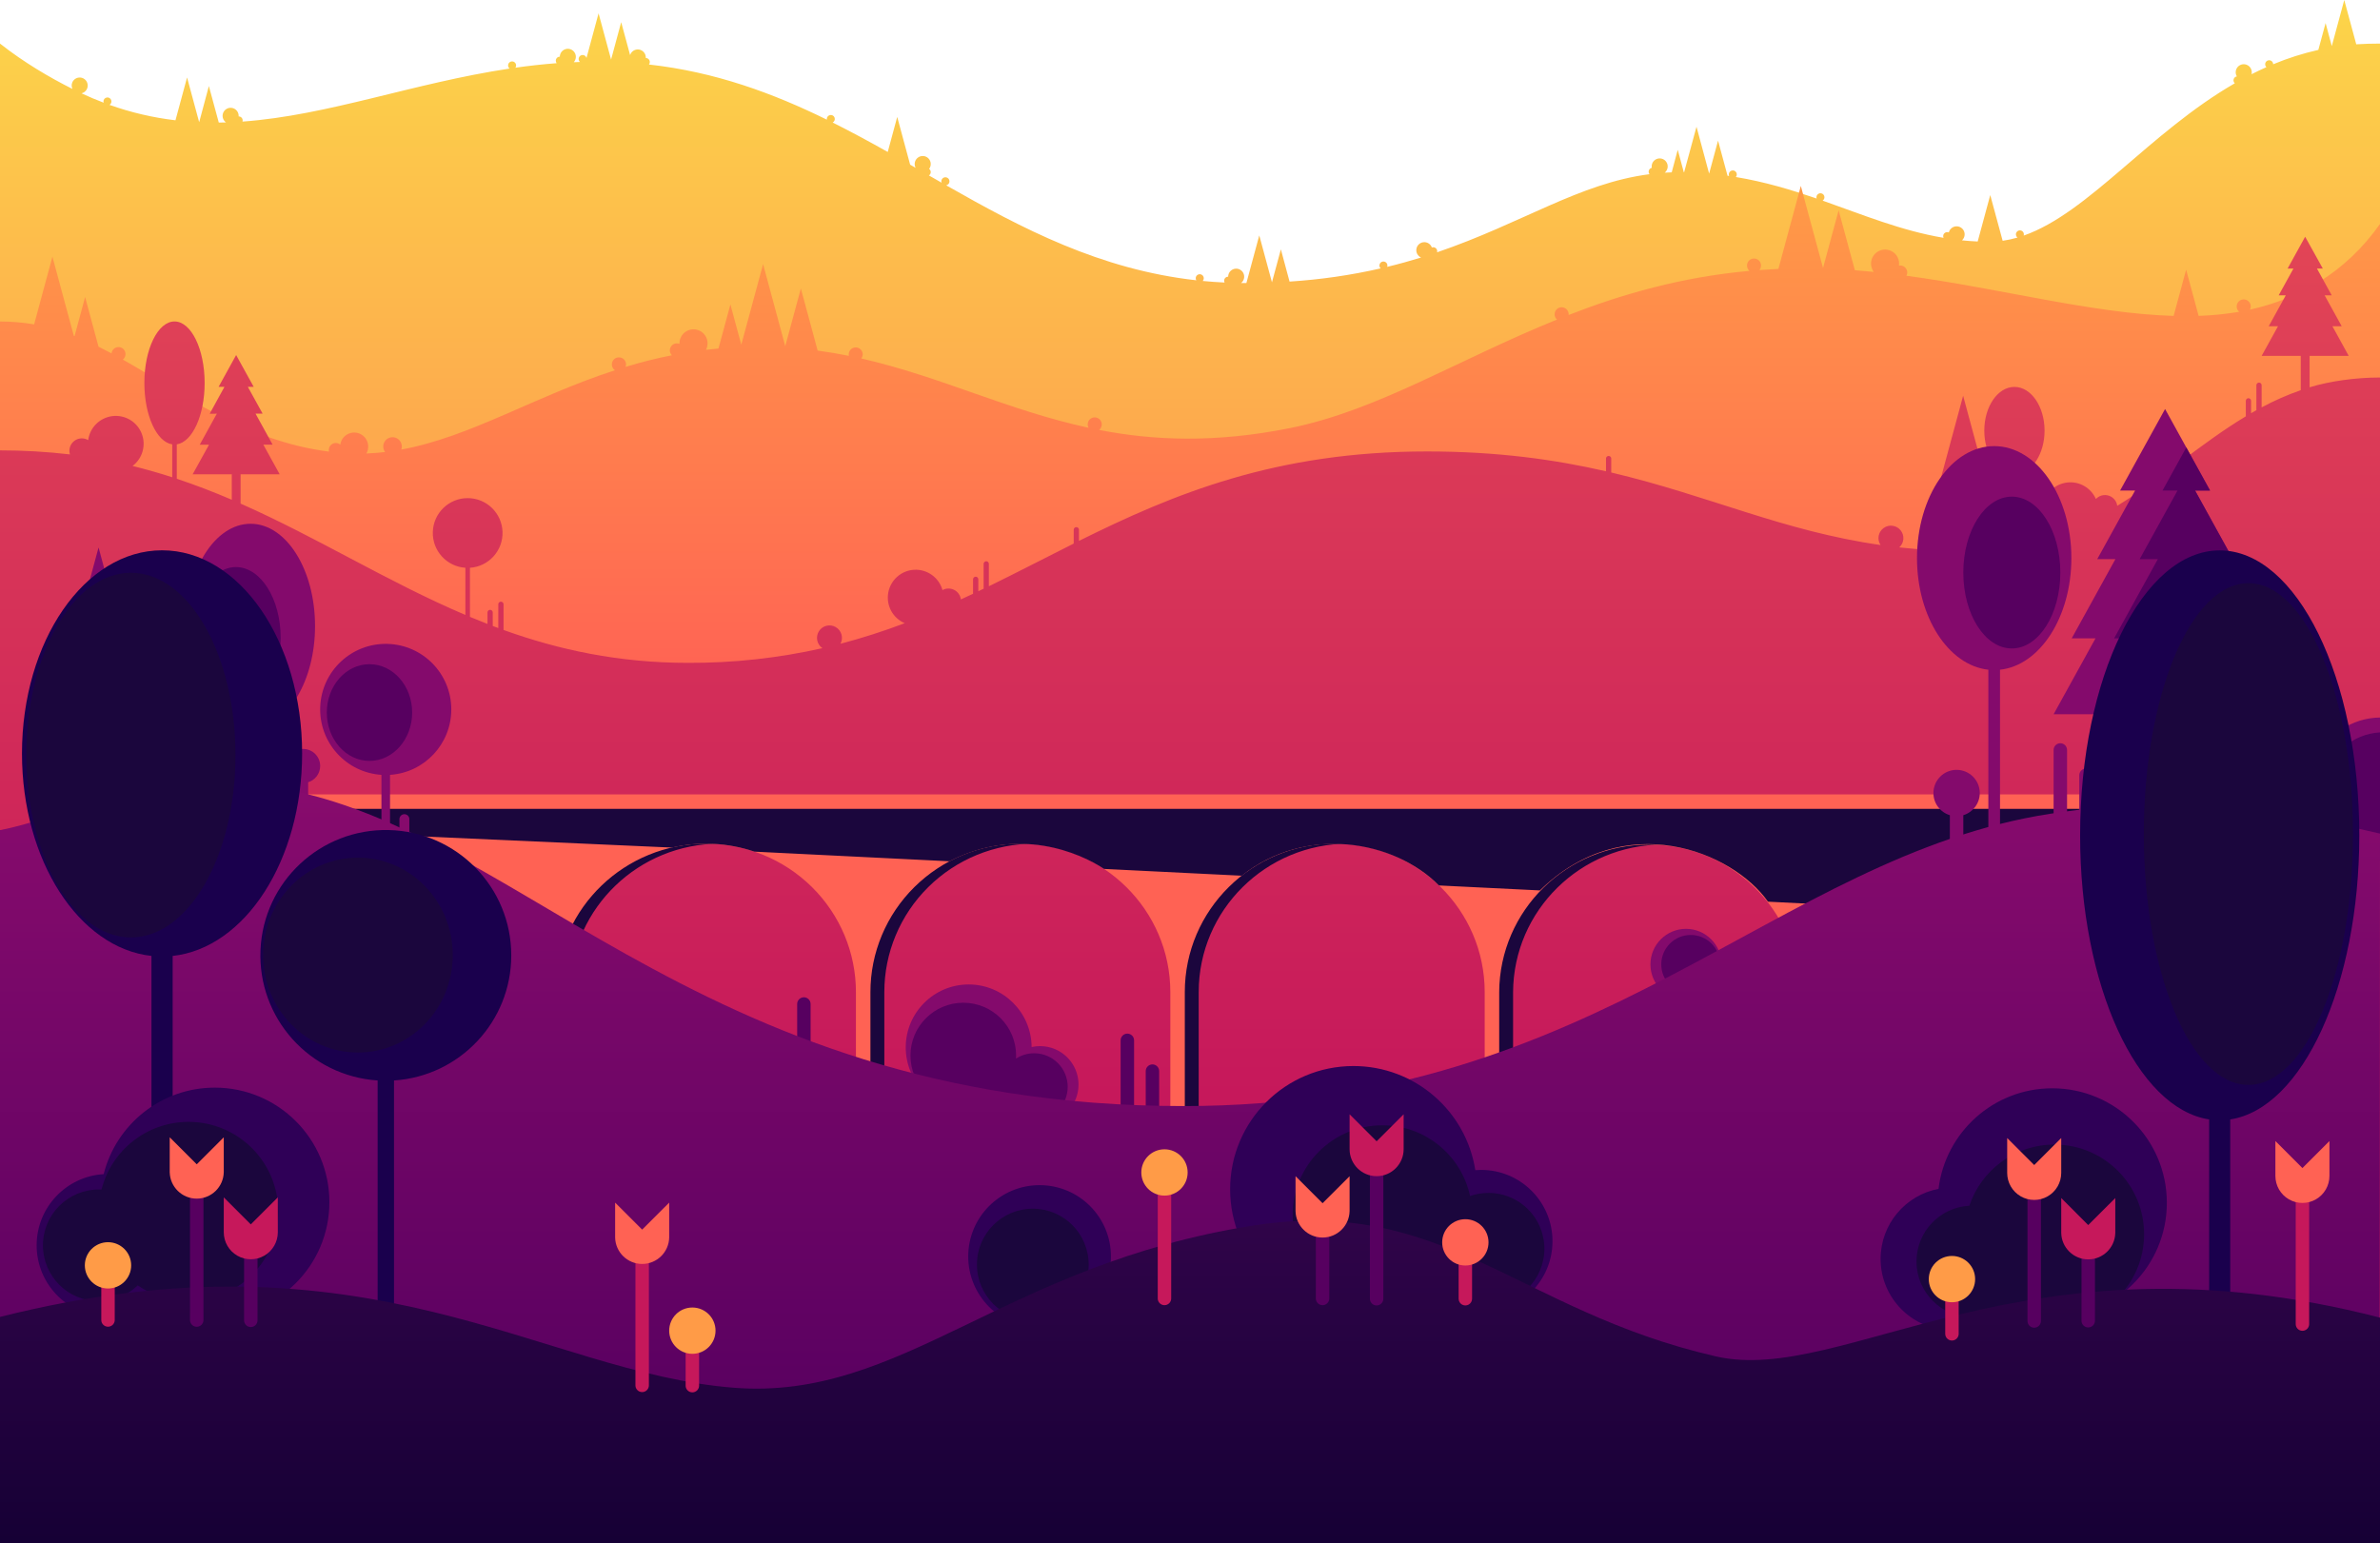 <svg width="1920" xmlns="http://www.w3.org/2000/svg" height="1245" id="screenshot-4abe3168-f11e-80f4-8006-dcee0138aa27" viewBox="0 0 1920 1245" xmlns:xlink="http://www.w3.org/1999/xlink" fill="none" version="1.1"><g id="shape-4abe3168-f11e-80f4-8006-dcee0138aa27" rx="0" ry="0" style="fill: rgb(0, 0, 0);"><g id="shape-4abe3168-f11e-80f4-8006-dcee013972a0" clip-path="url(#render-2-a)" rx="0" ry="0" style="fill: rgb(0, 0, 0);"><defs><clipPath id="render-2-a" class="svg-def" transform="matrix(1, 0, 0, 1, 0, -136.07)"><rect width="1920" height="1300" rx="0" ry="0" transform="translate(0 100)" fill="#d2dbed" stroke-width="0"/></clipPath></defs><g id="shape-4abe3168-f11e-80f4-8006-dcee013972a1" rx="0" ry="0" style="fill: rgb(0, 0, 0);"><g id="shape-4abe3168-f11e-80f4-8006-dcee01399a4a" rx="0" ry="0" style="fill: rgb(0, 0, 0);"><g id="shape-4abe3168-f11e-80f4-8006-dcee013a16ca"><defs><linearGradient gradientUnits="userSpaceOnUse" spreadMethod="pad" y1="1314.95" id="render-5-c" x1="961.39" y2="163.42" x2="961.39" gradientTransform="matrix(1, 0, 0, 1, -1.39, -163.48) translate(0 0)"><stop offset="0.59" stop-color="#fe9b4f"/><stop offset="1" stop-color="#fcd549"/></linearGradient></defs><g class="fills" id="fills-4abe3168-f11e-80f4-8006-dcee013a16ca"><path d="M1900.84,35.743L1891.17,0L1881.11,37.184L1876.11,18.607L1870.26,40.255C1857.806,43.06,1845.617,46.936,1833.83,51.839C1833.83,50.361,1832.832,49.071,1831.401,48.701C1829.971,48.33,1828.472,48.975,1827.756,50.267C1827.04,51.56,1827.289,53.173,1828.36,54.19C1824.3,55.99,1820.3,57.884,1816.36,59.872C1817.071,57.027,1815.785,54.059,1813.223,52.634C1810.661,51.209,1807.462,51.681,1805.422,53.786C1803.381,55.892,1803.007,59.105,1804.51,61.622C1803.288,61.821,1802.287,62.704,1801.937,63.892C1801.587,65.081,1801.95,66.365,1802.87,67.194C1733.93,106.959,1684.87,171.753,1632.58,190.069C1633.087,188.5,1632.331,186.802,1630.827,186.128C1629.323,185.453,1627.553,186.02,1626.72,187.442C1625.886,188.865,1626.257,190.687,1627.58,191.67C1623.647,192.82,1619.637,193.686,1615.58,194.261L1605.58,157.387L1595.45,194.841C1591.163,194.648,1586.933,194.334,1582.76,193.901C1584.837,192.045,1585.494,189.068,1584.391,186.51C1583.288,183.952,1580.673,182.387,1577.898,182.625C1575.123,182.862,1572.812,184.85,1572.16,187.558C1571.748,187.373,1571.302,187.277,1570.85,187.278C1569.742,187.271,1568.708,187.834,1568.113,188.769C1567.518,189.704,1567.445,190.879,1567.92,191.88C1533.76,186.108,1503.1,173.393,1470.35,161.869C1471.655,161.024,1472.177,159.372,1471.593,157.931C1471.009,156.49,1469.485,155.666,1467.96,155.968C1466.436,156.271,1465.34,157.613,1465.35,159.168C1465.355,159.509,1465.416,159.847,1465.53,160.168C1445.14,153.166,1423.85,146.714,1400.35,142.822C1401.277,141.732,1401.377,140.163,1400.596,138.964C1399.815,137.765,1398.34,137.223,1396.969,137.631C1395.598,138.039,1394.659,139.301,1394.66,140.731C1394.661,141.156,1394.743,141.577,1394.9,141.972L1393.65,141.792L1385.99,113.481L1378.79,140.081L1378.79,140.081L1368.61,102.257L1358.61,139.021L1358.38,139.021L1353.47,120.864L1348.61,139.061C1346.72,139.111,1344.84,139.201,1342.97,139.311C1345.315,137.413,1346.037,134.145,1344.712,131.435C1343.385,128.724,1340.363,127.29,1337.426,127.977C1334.489,128.665,1332.416,131.291,1332.43,134.309C1332.433,134.671,1332.466,135.033,1332.53,135.389C1331.05,135.721,1329.995,137.033,1329.99,138.551C1329.984,139.275,1330.224,139.98,1330.67,140.551C1274.06,147.804,1227.75,180.266,1159.3,203.574C1159.38,203.294,1159.423,203.005,1159.43,202.714C1159.43,201.854,1159.089,201.03,1158.481,200.422C1157.874,199.814,1157.049,199.473,1156.19,199.473C1155.824,199.477,1155.463,199.545,1155.12,199.673C1154.125,196.897,1151.38,195.145,1148.445,195.412C1145.509,195.679,1143.125,197.897,1142.646,200.806C1142.167,203.716,1143.715,206.582,1146.41,207.776C1137.69,210.477,1128.59,213.008,1119.08,215.309C1119.209,214.966,1119.276,214.604,1119.28,214.238C1119.285,212.763,1118.294,211.47,1116.867,211.093C1115.441,210.716,1113.941,211.351,1113.217,212.636C1112.493,213.922,1112.729,215.534,1113.79,216.559C1089.621,222.063,1065.048,225.616,1040.31,227.183L1033.31,201.173L1026.12,227.773L1015.88,189.929L1005.5,228.333L1005.01,228.333C1003.74,228.333,1002.49,228.333,1001.23,228.333C1003.617,226.47,1004.393,223.201,1003.099,220.463C1001.805,217.726,998.786,216.252,995.832,216.915C992.878,217.579,990.779,220.203,990.78,223.231C989.648,223.222,988.594,223.81,988.007,224.778C987.421,225.747,987.387,226.954,987.92,227.953C981.92,227.673,976.023,227.25,970.23,226.683C970.789,226.09,971.1,225.306,971.1,224.492C971.1,222.702,969.649,221.251,967.86,221.251C966.071,221.251,964.62,222.702,964.62,224.492C964.622,225.075,964.785,225.646,965.09,226.142C887.54,217.489,824.89,184.597,763.31,149.515C764.656,149.251,765.696,148.178,765.917,146.825C766.139,145.471,765.496,144.123,764.304,143.444C763.113,142.764,761.625,142.898,760.574,143.779C759.523,144.66,759.131,146.101,759.59,147.394L749.38,141.552C750.267,140.976,750.816,140.002,750.849,138.945C750.884,137.888,750.398,136.881,749.55,136.25C751.488,133.68,751.246,130.077,748.984,127.788C746.721,125.499,743.122,125.218,740.532,127.128C737.942,129.038,737.145,132.56,738.66,135.399L734.23,132.858L723.81,94.334L716.16,122.605C701.55,114.402,686.8,106.399,671.73,98.866C673.137,98.134,673.805,96.488,673.306,94.982C672.807,93.476,671.288,92.555,669.722,92.81C668.157,93.064,667.007,94.418,667.01,96.005C667.01,96.19,667.03,96.375,667.07,96.555C623.46,75.167,577.07,58.021,523.53,52.049C523.981,51.48,524.224,50.774,524.22,50.048C524.22,48.262,522.775,46.813,520.99,46.807L520.99,46.807C520.99,46.657,520.99,46.507,520.99,46.357C520.982,43.154,518.637,40.438,515.471,39.963C512.305,39.488,509.267,41.397,508.32,44.456L501.13,17.887L492.97,48.058L482.88,10.754L473.14,46.767C472.782,45.436,471.619,44.478,470.244,44.383C468.869,44.288,467.585,45.076,467.047,46.346C466.509,47.615,466.836,49.086,467.86,50.008C466.2,50.008,464.55,50.128,462.86,50.198C464.8,48.07,465.101,44.916,463.598,42.459C462.095,40.002,459.151,38.835,456.374,39.594C453.596,40.353,451.655,42.857,451.61,45.737C450.751,45.737,449.927,46.078,449.319,46.686C448.711,47.294,448.37,48.118,448.37,48.978C448.37,49.705,448.616,50.411,449.07,50.979C437.78,51.839,426.69,53.079,415.78,54.63C416.578,53.482,416.55,51.951,415.711,50.833C414.871,49.715,413.41,49.261,412.085,49.708C410.76,50.155,409.872,51.401,409.88,52.799C409.888,53.782,410.34,54.709,411.11,55.32C333.55,66.954,264.91,93.114,195.61,98.096C195.921,97.117,195.744,96.049,195.135,95.223C194.525,94.398,193.556,93.914,192.53,93.924L192.53,93.924C192.53,93.774,192.53,93.624,192.53,93.464C192.533,90.389,190.375,87.735,187.365,87.111C184.356,86.487,181.321,88.064,180.102,90.887C178.882,93.709,179.813,97.001,182.33,98.766C180.39,98.826,178.45,98.866,176.5,98.896L168.5,69.435L160.68,98.616L160.68,98.616L150.91,62.493L141.56,97.055C123.416,94.919,105.57,90.745,88.36,84.611C89.691,83.8,90.253,82.155,89.698,80.699C89.142,79.243,87.627,78.391,86.095,78.673C84.563,78.956,83.451,80.291,83.45,81.85C83.455,82.191,83.516,82.529,83.63,82.85C77.71,80.609,71.753,78.095,65.76,75.307C69.053,74.539,71.199,71.363,70.685,68.019C70.17,64.675,67.168,62.292,63.796,62.551C60.424,62.809,57.82,65.622,57.82,69.005C57.818,69.957,58.03,70.897,58.44,71.756C39.99,62.493,19.44,50.478,5.684341886080802e-14,35.163L5.684341886080802e-14,1152L1920,1152L1920,35.153C1914.61,35.153,1906.01,35.363,1900.84,35.743Z" text-rendering="geometricPrecision" shape-rendering="geometricPrecision" fill="url(#render-5-c)" style="background-color: rgb(255, 239, 186); fill: url(&quot;#render-5-c&quot;);"/></g></g><g id="shape-4abe3168-f11e-80f4-8006-dcee013a6fcb"><defs><linearGradient gradientUnits="userSpaceOnUse" spreadMethod="pad" y1="1353.95" id="render-6-d" x1="961.39" y2="341.29" x2="961.39" gradientTransform="matrix(1, 0, 0, 1, -1.39, -191.441) matrix(1 0 0 1 0 0)"><stop offset=".6" stop-color="#ff6254"/><stop offset="1" stop-color="#ff9b47"/></linearGradient></defs><g class="fills" id="fills-4abe3168-f11e-80f4-8006-dcee013a6fcb"><path d="M1815.1,249.823C1815.509,249.038,1815.724,248.167,1815.73,247.282C1815.75,244.654,1813.963,242.356,1811.411,241.73C1808.859,241.104,1806.212,242.313,1805.014,244.652C1803.816,246.991,1804.381,249.847,1806.38,251.553C1795.569,253.407,1784.643,254.506,1773.68,254.844L1763.61,217.542L1753.51,254.874C1688.21,252.964,1614.44,232.817,1537.95,222.484C1538.383,221.681,1538.613,220.785,1538.62,219.873C1538.629,218.188,1537.884,216.588,1536.589,215.511C1535.293,214.434,1533.584,213.994,1531.93,214.311C1532.014,213.775,1532.057,213.233,1532.06,212.69C1532.071,207.772,1528.909,203.408,1524.233,201.887C1519.557,200.366,1514.434,202.036,1511.552,206.02C1508.669,210.005,1508.684,215.395,1511.59,219.363C1506.53,218.856,1501.457,218.409,1496.37,218.022L1483.27,169.676L1470.68,216.202L1452.77,150L1434.66,216.972C1429.493,217.205,1424.387,217.509,1419.34,217.882C1421.352,215.494,1421.051,211.928,1418.667,209.911C1416.284,207.894,1412.718,208.188,1410.698,210.569C1408.677,212.949,1408.964,216.516,1411.34,218.542C1356.34,223.544,1308.74,237.298,1265.43,254.124C1265.43,253.954,1265.48,253.794,1265.48,253.624C1265.5,251.007,1263.728,248.717,1261.191,248.08C1258.654,247.443,1256.01,248.625,1254.792,250.94C1253.574,253.256,1254.098,256.105,1256.06,257.835C1176.56,289.936,1111.23,331.279,1040.47,345.434C980,357.528,930.73,355.437,886.65,346.874C889.012,345.011,889.508,341.628,887.782,339.165C886.056,336.701,882.707,336.015,880.151,337.6C877.595,339.186,876.721,342.492,878.16,345.134C813.01,331.069,758.61,303.72,694.77,289.215C695.563,288.228,695.997,287.001,696,285.734C695.872,282.697,693.374,280.301,690.335,280.301C687.296,280.301,684.798,282.697,684.67,285.734C684.674,286.193,684.734,286.65,684.85,287.095C676.63,285.434,668.22,284.024,659.62,282.863L646.07,232.757L633.48,279.292L615.61,213.091L598.02,278.112L589.23,245.621L579.61,281.203C576.21,281.516,572.85,281.866,569.53,282.253C571.701,278.08,571.07,272.999,567.943,269.485C564.817,265.971,559.845,264.754,555.45,266.428C551.054,268.101,548.149,272.317,548.15,277.021C548.15,277.171,548.15,277.311,548.15,277.452C547.465,277.17,546.731,277.024,545.99,277.021C543.724,277.043,541.689,278.414,540.818,280.507C539.947,282.6,540.408,285.011,541.99,286.635C528.99,289.215,516.59,292.396,504.67,296.008C505.343,294.27,505.112,292.312,504.052,290.779C502.993,289.247,501.243,288.339,499.38,288.355C496.867,288.303,494.621,289.914,493.864,292.312C493.108,294.709,494.022,297.318,496.11,298.718C430.95,319.845,379.91,352.396,323.73,362.739C324.012,361.939,324.157,361.097,324.16,360.249C324.16,356.992,322.057,354.109,318.958,353.114C315.858,352.12,312.471,353.241,310.578,355.89C308.684,358.538,308.717,362.107,310.66,364.72C305.687,365.3,300.657,365.687,295.57,365.88C297.818,361.914,297.468,356.986,294.683,353.377C291.898,349.767,287.221,348.181,282.816,349.352C278.411,350.523,275.137,354.222,274.51,358.738C273.501,357.882,272.223,357.411,270.9,357.408C267.774,357.408,265.24,359.942,265.24,363.069C265.242,363.508,265.296,363.944,265.4,364.37C197.77,355.787,148.5,317.935,99.1,290.116C101.118,288.524,101.808,285.771,100.779,283.415C99.751,281.059,97.263,279.695,94.724,280.094C92.186,280.494,90.236,282.556,89.98,285.114C86.487,283.24,82.983,281.439,79.47,279.712L79.47,279.712L68.67,239.639L60.15,271.139L59.55,270.909L42.29,207.079L27.53,261.706C18.434,260.166,9.225,259.386,5.684341886080802e-14,259.376L5.684341886080802e-14,1163L1920,1163L1920,180.68C1891.8,220.763,1853.85,241.2,1815.1,249.823ZM551.24,284.834L551.31,284.914L551.2,284.914C551.216,284.882,551.229,284.848,551.24,284.814Z" text-rendering="geometricPrecision" shape-rendering="geometricPrecision" fill="url(#render-6-d)" style="background-color: rgb(255, 239, 186); fill: url(&quot;#render-6-d&quot;);"/></g></g><g id="shape-4abe3168-f11e-80f4-8006-dcee013a6fcc" rx="0" ry="0" style="fill: rgb(0, 0, 0);"><g id="shape-4abe3168-f11e-80f4-8006-dcee013ab272"><defs><linearGradient gradientUnits="userSpaceOnUse" spreadMethod="pad" y1="1304.2" id="render-8-e" x1="961.39" y2="355.19" x2="961.39" gradientTransform="matrix(1, 0, 0, 1, -1.38, -164.186) matrix(1 0 0 1 0 0)"><stop offset=".27" stop-color="#c6185b"/><stop offset="1" stop-color="#e24556"/></linearGradient></defs><g class="fills" id="fills-4abe3168-f11e-80f4-8006-dcee013ab272"><path d="M1863.21,312.469L1863.21,287.149L1894.77,287.149L1881.62,263.239L1889.11,263.239L1875.34,238.29L1881.06,238.29L1869.15,216.69L1873.87,216.69L1859.62,191L1845.45,216.69L1850.17,216.69L1838.26,238.29L1843.98,238.29L1830.21,263.239L1837.7,263.239L1824.51,287.149L1856.07,287.149L1856.07,314.809C1845.199,318.597,1834.646,323.242,1824.51,328.699L1824.51,310.809C1824.51,309.638,1823.561,308.689,1822.39,308.689C1821.219,308.689,1820.27,309.638,1820.27,310.809L1820.27,330.949C1818.837,331.749,1817.41,332.562,1815.99,333.388L1815.99,323.389C1815.99,322.218,1815.041,321.269,1813.87,321.269C1812.699,321.269,1811.75,322.218,1811.75,323.389L1811.75,335.908C1776.18,357.298,1744.69,385.688,1708.03,408.088C1707.515,404.258,1704.838,401.068,1701.157,399.895C1697.475,398.721,1693.447,399.773,1690.81,402.598C1686.843,393.544,1677.425,388.147,1667.607,389.301C1657.79,390.454,1649.88,397.888,1648.119,407.614C1646.358,417.341,1651.16,427.076,1659.95,431.597C1651.872,434.516,1643.628,436.951,1635.26,438.887L1635.26,421.738C1635.26,420.567,1634.311,419.618,1633.14,419.618C1631.969,419.618,1631.02,420.567,1631.02,421.738L1631.02,439.867C1629.67,440.147,1628.3,440.407,1626.93,440.667L1626.93,382.608C1639.5,381.238,1649.4,366.028,1649.4,347.438C1649.4,327.959,1638.52,312.169,1625.09,312.169C1611.66,312.169,1600.78,327.959,1600.78,347.438C1600.78,366.028,1610.69,381.238,1623.25,382.608L1623.25,441.327C1611.354,443.347,1599.315,444.407,1587.25,444.497L1587.25,415.558L1609.7,415.558L1583.7,319.279L1557.7,415.558L1580.16,415.558L1580.16,444.487C1563.26,444.317,1547.35,443.317,1532.16,441.647C1536.155,438.067,1536.634,431.98,1533.247,427.82C1529.861,423.659,1523.804,422.891,1519.487,426.076C1515.17,429.26,1514.115,435.274,1517.09,439.737C1438.23,428.467,1378.62,399.808,1299.82,381.218L1299.82,370.138C1299.874,369.348,1299.484,368.593,1298.807,368.181C1298.13,367.77,1297.28,367.77,1296.603,368.181C1295.926,368.593,1295.536,369.348,1295.59,370.138L1295.59,380.238C1254.53,370.818,1208.19,364.238,1151.25,364.238C1029.07,364.238,946.64,398.558,870.43,436.407L870.43,427.408C870.43,426.237,869.481,425.288,868.31,425.288C867.139,425.288,866.19,426.237,866.19,427.408L866.19,438.557C843.19,450.057,820.67,461.827,797.74,473.017L797.74,454.807C797.663,453.696,796.739,452.833,795.625,452.833C794.511,452.833,793.586,453.696,793.51,454.807L793.51,474.977L789.23,477.037L789.23,467.407C789.23,466.236,788.281,465.287,787.11,465.287C785.939,465.287,784.99,466.236,784.99,467.407L784.99,479.057C781.73,480.597,778.453,482.124,775.16,483.637C774.746,480.329,772.718,477.441,769.747,475.929C766.776,474.416,763.249,474.476,760.33,476.087C757.505,466.005,748.09,459.211,737.631,459.706C727.172,460.201,718.441,467.855,716.581,478.159C714.721,488.463,720.224,498.686,729.85,502.807C712.885,509.25,695.591,514.791,678.04,519.407C680.592,514.629,678.906,508.688,674.226,505.962C669.545,503.235,663.546,504.7,660.649,509.277C657.751,513.853,658.994,519.902,663.46,522.966C627.919,530.986,591.584,534.958,555.15,534.806C498.83,534.806,450.53,524.207,406.22,508.277L406.22,487.717C406.274,486.927,405.884,486.172,405.207,485.76C404.53,485.349,403.68,485.349,403.003,485.76C402.326,486.172,401.936,486.927,401.99,487.717L401.99,506.717C400.49,506.167,398.99,505.617,397.51,505.057L397.51,494.137C397.51,492.966,396.561,492.017,395.39,492.017C394.219,492.017,393.27,492.966,393.27,494.137L393.27,503.417C388.51,501.57,383.793,499.667,379.12,497.707L379.12,458.097C394.265,457.104,405.892,444.276,405.395,429.107C404.898,413.938,392.457,401.898,377.28,401.898C362.103,401.898,349.662,413.938,349.165,429.107C348.668,444.276,360.295,457.104,375.44,458.097L375.44,496.157C312.68,469.447,256.51,433.907,194.09,406.308L194.09,382.648L225.62,382.648L212.43,358.738L219.92,358.738L206.15,333.738L211.87,333.738L199.96,312.139L204.68,312.139L190.5,286.459L176.33,312.139L181.05,312.139L169.17,333.809L174.89,333.809L161.12,358.808L168.62,358.808L155.42,382.648L186.98,382.648L186.98,403.208C172.62,397.038,157.87,391.348,142.62,386.278L142.62,358.528C155.18,356.608,165.09,335.178,165.09,309.019C165.09,281.589,154.2,259.359,140.78,259.359C127.36,259.359,116.47,281.589,116.47,309.019C116.47,335.178,126.37,356.608,138.94,358.528L138.94,385.068C128.533,381.695,117.867,378.655,106.94,375.948C115.074,369.81,118.056,358.965,114.204,349.531C110.352,340.097,100.631,334.438,90.525,335.747C80.42,337.056,72.461,345.004,71.14,355.108C67.587,352.978,63.089,353.258,59.829,355.813C56.568,358.368,55.221,362.669,56.44,366.628C37.706,364.449,18.861,363.36,5.684341886080802e-14,363.368L5.684341886080802e-14,1140L1920,1140L1920,304.579C1900.3,304.579,1879.68,307.499,1863.21,312.469Z" text-rendering="geometricPrecision" shape-rendering="geometricPrecision" fill="url(#render-8-e)" style="background-color: rgb(255, 239, 186); fill: url(&quot;#render-8-e&quot;);"/></g></g></g><g id="shape-4abe3168-f11e-80f4-8006-dcee013ac776" rx="0" ry="0" style="fill: rgb(0, 0, 0);"><g id="shape-4abe3168-f11e-80f4-8006-dcee013ac777" rx="0" ry="0" style="fill: rgb(0, 0, 0);"><g id="shape-4abe3168-f11e-80f4-8006-dcee013ac778"><g class="fills" id="fills-4abe3168-f11e-80f4-8006-dcee013ac778"><path d="M1727.856,648.295L194.828,648.295L194.555,981.025L206.23,981.025L206.23,800.435C206.236,734.292,260.393,680.675,327.198,680.675L327.198,680.675C392.553,680.671,446.092,732.068,448.105,796.745L448.105,981.025L459.852,981.025L459.852,796.745C461.866,732.056,515.423,680.655,580.789,680.675L580.789,680.675C647.582,680.692,701.721,734.303,701.726,800.435L701.726,981.025L713.402,981.025L713.402,800.435C713.402,768.671,726.147,738.208,748.833,715.748C771.519,693.289,802.288,680.672,834.37,680.675L834.37,680.675C866.451,680.672,897.22,693.289,919.906,715.748C942.592,738.208,955.337,768.671,955.337,800.435L955.337,981.025L967.023,981.025L967.023,800.435C967.023,734.288,1021.182,680.665,1087.991,680.665C1154.799,680.665,1208.958,734.288,1208.958,800.435L1208.958,981.025L1220.634,981.025L1220.634,800.435C1221.051,734.7,1274.903,681.582,1341.296,681.418C1407.69,681.253,1461.81,734.103,1462.56,799.835L1462.56,981.025L1474.255,981.025L1474.255,799.855C1474.578,733.94,1528.638,680.674,1595.213,680.675L1595.213,680.675C1662.017,680.675,1716.175,734.292,1716.18,800.435L1716.18,981.025L1727.856,981.025Z" text-rendering="geometricPrecision" shape-rendering="geometricPrecision" style="background-color: rgb(255, 239, 186); fill: rgb(27, 6, 61);"/></g></g><g id="shape-4abe3168-f11e-80f4-8006-dcee013b0862"><g class="fills" id="fills-4abe3168-f11e-80f4-8006-dcee013b0862"><path d="M1716.645,648.295L183.617,648.295L183.344,981.025L195.019,981.025L195.019,800.435C195.019,768.671,207.765,738.208,230.451,715.748C253.137,693.289,283.905,680.672,315.987,680.675L315.987,680.675C381.34,680.676,434.875,732.07,436.894,796.745L436.894,981.025L448.641,981.025L448.641,796.745C450.649,732.07,504.185,680.671,569.538,680.675L569.538,680.675C601.619,680.672,632.388,693.289,655.074,715.748C677.76,738.208,690.505,768.671,690.505,800.435L690.505,981.025L702.191,981.025L702.191,800.435C702.191,768.666,714.94,738.198,737.633,715.738C760.326,693.277,791.102,680.664,823.189,680.675L823.189,680.675C889.982,680.692,944.121,734.303,944.126,800.435L944.126,981.025L955.802,981.025L955.802,800.435C955.802,734.288,1009.961,680.665,1076.77,680.665C1143.578,680.665,1197.737,734.288,1197.737,800.435L1197.737,981.025L1209.423,981.025L1209.423,800.435C1209.84,734.7,1263.692,681.582,1330.085,681.418C1396.479,681.253,1450.599,734.103,1451.348,799.835L1451.348,981.025L1463.034,981.025L1463.034,799.855C1463.356,733.94,1517.417,680.674,1583.992,680.675L1583.992,680.675C1650.783,680.692,1704.919,734.305,1704.919,800.435L1704.919,981.025L1716.604,981.025Z" text-rendering="geometricPrecision" shape-rendering="geometricPrecision" style="background-color: rgb(255, 239, 186); fill: rgb(255, 98, 84);"/></g></g><g id="shape-4abe3168-f11e-80f4-8006-dcee013b0863"><g class="fills" id="fills-4abe3168-f11e-80f4-8006-dcee013b0863"><path d="M183.344,648.295L183.344,667.845L542.066,683.845C564.126,678.725,587.197,679.861,608.635,687.125L765.993,694.905C821.543,666.205,871.366,688.205,890.647,701.065L1001.747,706.545C1053.257,665.545,1124.442,677.695,1160.852,714.405L1242.288,718.405C1310.342,651.865,1397.263,686.515,1426.29,727.495L1485.779,730.495C1533.078,666.255,1638.905,659.285,1689.506,741.835L1716.635,743.195L1716.635,648.295Z" text-rendering="geometricPrecision" shape-rendering="geometricPrecision" style="background-color: rgb(255, 239, 186); fill: rgb(27, 6, 61);"/></g></g><g id="shape-4abe3168-f11e-80f4-8006-dcee013b7c7d"><g class="fills" id="fills-4abe3168-f11e-80f4-8006-dcee013b7c7d"><rect width="1534.302" height="11.66" text-rendering="geometricPrecision" x="188.449" transform="matrix(1, 0, 0, 1, 0, 0)" style="background-color: rgb(255, 239, 186); fill: rgb(255, 98, 84);" ry="0" rx="0" shape-rendering="geometricPrecision" y="640.935"/></g></g></g></g><g id="shape-4abe3168-f11e-80f4-8006-dcee013bdfc7" rx="0" ry="0" style="fill: rgb(0, 0, 0);"><g id="shape-4abe3168-f11e-80f4-8006-dcee013c1289"><g class="fills" id="fills-4abe3168-f11e-80f4-8006-dcee013c1289"><path d="M1836.55,576.278L1802.76,515.039L1821.95,515.039L1786.689,451.119L1801.339,451.119L1770.829,395.8L1782.919,395.8L1746.619,330L1710.319,395.8L1722.409,395.8L1691.899,451.119L1706.549,451.119L1671.289,515.039L1690.479,515.039L1656.689,576.278L1737.509,576.278L1737.509,658.571L1755.729,658.571L1755.729,576.278L1836.55,576.278Z" text-rendering="geometricPrecision" shape-rendering="geometricPrecision" style="background-color: rgb(255, 239, 186); fill: rgb(132, 10, 108);"/></g></g><g id="shape-4abe3168-f11e-80f4-8006-dcee013c128a"><g class="fills" id="fills-4abe3168-f11e-80f4-8006-dcee013c128a"><path d="M1836.55,576.278L1802.76,515.039L1821.95,515.039L1786.689,451.119L1801.339,451.119L1770.829,395.8L1782.919,395.8L1763.729,361.015L1744.539,395.8L1756.639,395.8L1726.119,451.119L1740.779,451.119L1705.509,515.039L1724.699,515.039L1690.909,576.278L1836.55,576.278Z" text-rendering="geometricPrecision" shape-rendering="geometricPrecision" style="background-color: rgb(255, 239, 186); fill: rgb(87, 0, 96);"/></g></g><g id="shape-4abe3168-f11e-80f4-8006-dcee013c128b"><g class="fills" id="fills-4abe3168-f11e-80f4-8006-dcee013c128b"><path d="M128.491,622.776L79.51,441.717L30.53,622.776L72.76,622.776L72.76,682.965L86.27,682.965L86.27,622.776L128.491,622.776Z" text-rendering="geometricPrecision" shape-rendering="geometricPrecision" style="background-color: rgb(255, 239, 186); fill: rgb(132, 10, 108);"/></g></g><g id="shape-4abe3168-f11e-80f4-8006-dcee013c128c"><g class="fills" id="fills-4abe3168-f11e-80f4-8006-dcee013c128c"><path d="M254.151,505.107C254.151,459.53,230.881,422.584,202.151,422.584C173.421,422.584,150.151,459.53,150.151,505.107C150.151,548.594,171.321,584.22,198.151,587.4L198.151,642.789L206.001,642.789L206.001,587.4C232.981,584.22,254.151,548.594,254.151,505.107Z" text-rendering="geometricPrecision" shape-rendering="geometricPrecision" style="background-color: rgb(255, 239, 186); fill: rgb(132, 10, 108);"/></g></g><g id="shape-4abe3168-f11e-80f4-8006-dcee013c128d"><g class="fills" id="fills-4abe3168-f11e-80f4-8006-dcee013c128d"><path d="M1671.019,450.279C1671.019,400.391,1643.139,359.935,1608.758,359.935C1574.378,359.935,1546.488,400.391,1546.488,450.279C1546.488,497.876,1571.858,536.852,1604.048,540.343L1604.048,698.157L1613.458,698.157L1613.458,540.343C1645.609,536.902,1671.019,497.896,1671.019,450.279Z" text-rendering="geometricPrecision" shape-rendering="geometricPrecision" style="background-color: rgb(255, 239, 186); fill: rgb(132, 10, 108);"/></g></g><g id="shape-4abe3168-f11e-80f4-8006-dcee013c128e"><g class="fills" id="fills-4abe3168-f11e-80f4-8006-dcee013c128e"><path d="M364.072,572.391C364.076,543.625,341.095,520.129,312.341,519.499C283.586,518.869,259.598,541.336,258.342,570.074C257.086,598.813,279.022,623.288,307.722,625.169L307.722,768.312L314.642,768.312L314.642,625.169C342.447,623.346,364.069,600.26,364.072,572.391Z" text-rendering="geometricPrecision" shape-rendering="geometricPrecision" style="background-color: rgb(255, 239, 186); fill: rgb(132, 10, 108);"/></g></g><g id="shape-4abe3168-f11e-80f4-8006-dcee013c6296"><g class="fills" id="fills-4abe3168-f11e-80f4-8006-dcee013c6296"><path d="M1682.829,620.045C1681.39,620.045,1680.009,620.618,1678.993,621.637C1677.976,622.655,1677.406,624.037,1677.409,625.476L1677.409,679.135C1677.409,682.128,1679.835,684.555,1682.829,684.555C1685.822,684.555,1688.249,682.128,1688.249,679.135L1688.249,625.476C1688.249,622.481,1685.824,620.051,1682.829,620.045Z" text-rendering="geometricPrecision" shape-rendering="geometricPrecision" style="background-color: rgb(255, 239, 186); fill: rgb(132, 10, 108);"/></g></g><g id="shape-4abe3168-f11e-80f4-8006-dcee013c6297"><g class="fills" id="fills-4abe3168-f11e-80f4-8006-dcee013c6297"><path d="M1662.109,599.662C1660.671,599.662,1659.293,600.233,1658.276,601.25C1657.26,602.266,1656.689,603.645,1656.689,605.083L1656.689,658.741C1656.603,660.735,1657.618,662.616,1659.332,663.638C1661.046,664.661,1663.182,664.661,1664.896,663.638C1666.609,662.616,1667.624,660.735,1667.539,658.741L1667.539,605.083C1667.533,602.087,1665.104,599.662,1662.109,599.662Z" text-rendering="geometricPrecision" shape-rendering="geometricPrecision" style="background-color: rgb(255, 239, 186); fill: rgb(132, 10, 108);"/></g></g><g id="shape-4abe3168-f11e-80f4-8006-dcee013c6298"><g class="fills" id="fills-4abe3168-f11e-80f4-8006-dcee013c6298"><path d="M648.513,804.624C645.52,804.624,643.093,807.051,643.093,810.045L643.093,863.713C643.093,866.707,645.52,869.134,648.513,869.134C651.507,869.134,653.933,866.707,653.933,863.713L653.933,810.045C653.933,808.607,653.362,807.228,652.346,806.212C651.329,805.195,649.951,804.624,648.513,804.624Z" text-rendering="geometricPrecision" shape-rendering="geometricPrecision" style="background-color: rgb(255, 239, 186); fill: rgb(87, 0, 96);"/></g></g><g id="shape-4abe3168-f11e-80f4-8006-dcee013c6299"><g class="fills" id="fills-4abe3168-f11e-80f4-8006-dcee013c6299"><path d="M929.705,858.783C928.266,858.783,926.885,859.355,925.869,860.374C924.852,861.393,924.282,862.774,924.285,864.213L924.285,917.872C924.285,920.866,926.711,923.293,929.705,923.293C932.698,923.293,935.125,920.866,935.125,917.872L935.125,864.213C935.128,862.774,934.558,861.393,933.541,860.374C932.524,859.355,931.144,858.783,929.705,858.783Z" text-rendering="geometricPrecision" shape-rendering="geometricPrecision" style="background-color: rgb(255, 239, 186); fill: rgb(87, 0, 96);"/></g></g><g id="shape-4abe3168-f11e-80f4-8006-dcee013c629a"><g class="fills" id="fills-4abe3168-f11e-80f4-8006-dcee013c629a"><path d="M909.465,833.949C906.466,833.949,904.035,836.38,904.035,839.38L904.035,893.038C904.159,895.944,906.552,898.236,909.46,898.236C912.368,898.236,914.76,895.944,914.885,893.038L914.885,839.37C914.879,836.378,912.456,833.954,909.465,833.949Z" text-rendering="geometricPrecision" shape-rendering="geometricPrecision" style="background-color: rgb(255, 239, 186); fill: rgb(87, 0, 96);"/></g></g><g id="shape-4abe3168-f11e-80f4-8006-dcee013c629b"><g class="fills" id="fills-4abe3168-f11e-80f4-8006-dcee013c629b"><path d="M326.232,656.904C324.023,656.904,322.232,658.695,322.232,660.905L322.232,700.301C322.232,702.511,324.023,704.302,326.232,704.302C328.441,704.302,330.232,702.511,330.232,700.301L330.232,660.885C330.221,658.683,328.434,656.904,326.232,656.904Z" text-rendering="geometricPrecision" shape-rendering="geometricPrecision" style="background-color: rgb(255, 239, 186); fill: rgb(134, 10, 108);"/></g></g><g id="shape-4abe3168-f11e-80f4-8006-dcee013c629c"><g class="fills" id="fills-4abe3168-f11e-80f4-8006-dcee013c629c"><path d="M1802.79,683.495C1802.665,686.401,1800.273,688.693,1797.364,688.693C1794.456,688.693,1792.064,686.401,1791.939,683.495L1791.939,631.946C1784.265,629.62,1778.679,622.489,1778.679,614.054C1778.679,603.731,1787.047,595.361,1797.369,595.361C1807.692,595.361,1816.059,603.731,1816.059,614.054C1816.059,622.493,1810.469,629.626,1802.79,631.949L1802.79,683.495Z" text-rendering="geometricPrecision" shape-rendering="geometricPrecision" style="background-color: rgb(255, 239, 186); fill: rgb(87, 0, 96);"/></g></g><g id="shape-4abe3168-f11e-80f4-8006-dcee013c629d"><g class="fills" id="fills-4abe3168-f11e-80f4-8006-dcee013c629d"><path d="M1583.848,709.269C1583.723,712.175,1581.332,714.467,1578.423,714.467C1575.515,714.467,1573.123,712.175,1572.998,709.269L1572.998,657.72C1565.324,655.394,1559.738,648.263,1559.738,639.828C1559.738,629.505,1568.106,621.135,1578.428,621.135C1588.751,621.135,1597.118,629.505,1597.118,639.828C1597.118,648.267,1591.527,655.4,1583.848,657.723L1583.848,709.269Z" text-rendering="geometricPrecision" shape-rendering="geometricPrecision" style="background-color: rgb(255, 239, 186); fill: rgb(132, 10, 108);"/></g></g><g id="shape-4abe3168-f11e-80f4-8006-dcee013c629e"><g class="fills" id="fills-4abe3168-f11e-80f4-8006-dcee013c629e"><path d="M248.601,669.013C248.601,671.222,246.81,673.014,244.601,673.014C242.392,673.014,240.601,671.222,240.601,669.013L240.601,631.157C234.949,629.457,230.831,624.212,230.831,618.005C230.831,610.421,236.978,604.273,244.561,604.273C252.144,604.273,258.291,610.421,258.291,618.005C258.291,624.183,254.212,629.408,248.601,631.133L248.601,669.013Z" text-rendering="geometricPrecision" shape-rendering="geometricPrecision" style="background-color: rgb(255, 239, 186); fill: rgb(134, 10, 108);"/></g></g><g id="shape-4abe3168-f11e-80f4-8006-dcee013c9eb3"><g class="fills" id="fills-4abe3168-f11e-80f4-8006-dcee013c9eb3"><path d="M1920,694.057C1901.161,693.809,1884.533,684.53,1874.211,670.371C1868.048,675.683,1860.024,678.894,1851.25,678.894C1831.815,678.894,1816.059,663.137,1816.059,643.699C1816.059,624.261,1831.815,608.504,1851.25,608.504C1857.41,608.504,1863.201,610.087,1868.238,612.869C1877.147,593.079,1896.913,579.213,1920,578.909L1920,694.057Z" text-rendering="geometricPrecision" shape-rendering="geometricPrecision" style="background-color: rgb(255, 239, 186); fill: rgb(132, 10, 108);"/></g></g><g id="shape-4abe3168-f11e-80f4-8006-dcee013c9eb4"><g class="fills" id="fills-4abe3168-f11e-80f4-8006-dcee013c9eb4"><path d="M730.684,845.06C730.684,817.017,753.414,794.283,781.454,794.283C809.401,794.283,832.074,816.866,832.224,844.782C834.418,844.29,836.701,844.03,839.044,844.03C856.182,844.03,870.074,857.925,870.074,875.065C870.074,892.205,856.182,906.1,839.044,906.1C826.072,906.1,814.959,898.139,810.324,886.836C802.127,892.512,792.179,895.838,781.454,895.838C753.414,895.838,730.684,873.104,730.684,845.06Z" text-rendering="geometricPrecision" shape-rendering="geometricPrecision" style="background-color: rgb(255, 239, 186); fill: rgb(132, 10, 108);"/></g></g><g id="shape-4abe3168-f11e-80f4-8006-dcee013c9eb5"><g class="fills" id="fills-4abe3168-f11e-80f4-8006-dcee013c9eb5"><path d="M1830.729,652.75C1830.729,637.096,1843.418,624.406,1859.07,624.406C1864.951,624.406,1870.415,626.198,1874.943,629.266C1879.567,608.257,1897.687,592.188,1920,590.911L1920,688.766C1904.59,687.884,1891.18,679.947,1882.834,668.199C1877.779,675.962,1869.024,681.095,1859.07,681.095C1843.418,681.095,1830.729,668.405,1830.729,652.75Z" text-rendering="geometricPrecision" shape-rendering="geometricPrecision" style="background-color: rgb(255, 239, 186); fill: rgb(87, 0, 96);"/></g></g><g id="shape-4abe3168-f11e-80f4-8006-dcee013c9eb6"><g class="fills" id="fills-4abe3168-f11e-80f4-8006-dcee013c9eb6"><ellipse cx="1360.137" cy="778.11" rx="28.69" ry="28.694" transform="matrix(1, 0, 0, 1, 0, 0)" text-rendering="geometricPrecision" shape-rendering="geometricPrecision" style="background-color: rgb(255, 239, 186); fill: rgb(132, 10, 108);"/></g></g><g id="shape-4abe3168-f11e-80f4-8006-dcee013c9eb7"><g class="fills" id="fills-4abe3168-f11e-80f4-8006-dcee013c9eb7"><ellipse cx="1363.947" cy="778.11" rx="23.76" ry="23.764" transform="matrix(1, 0, 0, 1, 0, 0)" text-rendering="geometricPrecision" shape-rendering="geometricPrecision" style="background-color: rgb(255, 239, 186); fill: rgb(87, 0, 96);"/></g></g><g id="shape-4abe3168-f11e-80f4-8006-dcee013c9eb8"><g class="fills" id="fills-4abe3168-f11e-80f4-8006-dcee013c9eb8"><path d="M734.494,851.641C734.494,828.105,753.571,809.025,777.104,809.025C800.637,809.025,819.714,828.105,819.714,851.641C819.714,852.461,819.691,853.276,819.645,854.085C823.862,851.374,828.879,849.801,834.264,849.801C849.215,849.801,861.334,861.923,861.334,876.875C861.334,891.828,849.215,903.95,834.264,903.95C820.866,903.95,809.741,894.214,807.576,881.43C799.839,889.345,789.045,894.258,777.104,894.258C753.571,894.258,734.494,875.178,734.494,851.641Z" text-rendering="geometricPrecision" shape-rendering="geometricPrecision" style="background-color: rgb(255, 239, 186); fill: rgb(87, 0, 96);"/></g></g><g id="shape-4abe3168-f11e-80f4-8006-dcee013c9eb9"><g class="fills" id="fills-4abe3168-f11e-80f4-8006-dcee013c9eb9"><ellipse cx="190.331" cy="514.609" rx="36.09" ry="57.079" transform="matrix(1, 0, 0, 1, 0, 0)" text-rendering="geometricPrecision" shape-rendering="geometricPrecision" style="background-color: rgb(255, 239, 186); fill: rgb(87, 0, 96);"/></g></g><g id="shape-4abe3168-f11e-80f4-8006-dcee013c9eba"><g class="fills" id="fills-4abe3168-f11e-80f4-8006-dcee013c9eba"><ellipse cx="298.072" cy="574.902" rx="34.43" ry="39.016" transform="matrix(1, 0, 0, 1, 0, 0)" text-rendering="geometricPrecision" shape-rendering="geometricPrecision" style="background-color: rgb(255, 239, 186); fill: rgb(87, 0, 96);"/></g></g><g id="shape-4abe3168-f11e-80f4-8006-dcee013c9ebb"><g class="fills" id="fills-4abe3168-f11e-80f4-8006-dcee013c9ebb"><ellipse cx="1622.978" cy="461.951" rx="39.13" ry="61.24" transform="matrix(1, 0, 0, 1, 0, 0)" text-rendering="geometricPrecision" shape-rendering="geometricPrecision" style="background-color: rgb(255, 239, 186); fill: rgb(87, 0, 96);"/></g></g><g id="shape-4abe3168-f11e-80f4-8006-dcee013ccd29"><g class="fills" id="fills-4abe3168-f11e-80f4-8006-dcee013ccd29"><path d="M67.47,486.224L37.14,598.322L97.79,598.322L67.47,486.224Z" text-rendering="geometricPrecision" shape-rendering="geometricPrecision" style="background-color: rgb(255, 239, 186); fill: rgb(87, 0, 96);"/></g></g><g id="shape-4abe3168-f11e-80f4-8006-dcee013ccd2a"><defs><linearGradient gradientUnits="userSpaceOnUse" spreadMethod="pad" y1="1314.95" id="render-41-f" x1="961.39" y2="785" x2="961.39" gradientTransform="matrix(1, 0, 0, 1, -1.4, -153.205) translate(0 0)"><stop offset="0" stop-color="#570060"/><stop offset="1" stop-color="#880b6d"/></linearGradient></defs><g class="fills" id="fills-4abe3168-f11e-80f4-8006-dcee013ccd2a"><path d="M1920,672.564C1859.52,659.131,1781.579,636.828,1653.999,656.561C1430.997,690.986,1292.387,892.398,954.845,892.398C552.283,892.398,408.602,652.12,204.131,633.307C110.311,624.626,51.38,660.112,5.684341886080802e-14,669.753L5.684341886080802e-14,1162L1919.69,1162Z" text-rendering="geometricPrecision" shape-rendering="geometricPrecision" fill="url(#render-41-f)" style="background-color: rgb(255, 239, 186); fill: url(&quot;#render-41-f&quot;);"/></g></g></g><g id="shape-4abe3168-f11e-80f4-8006-dcee013d0fb4" rx="0" ry="0" style="fill: rgb(0, 0, 0);"><g id="shape-4abe3168-f11e-80f4-8006-dcee013d5a02"><g class="fills" id="fills-4abe3168-f11e-80f4-8006-dcee013d5a02"><path d="M1194.86,943.903C1226.655,943.903,1252.43,969.663,1252.43,1001.44C1252.43,1033.217,1226.655,1058.977,1194.86,1058.977C1177.519,1058.977,1161.969,1051.314,1151.414,1039.192C1134.81,1051.611,1114.195,1058.967,1091.86,1058.967C1036.913,1058.967,992.37,1014.449,992.37,959.534C992.37,904.619,1036.913,860.101,1091.86,860.101C1141.551,860.101,1182.734,896.51,1190.158,944.092C1191.708,943.967,1193.277,943.903,1194.86,943.903Z" text-rendering="geometricPrecision" shape-rendering="geometricPrecision" style="background-color: rgb(255, 239, 186); fill: rgb(47, 0, 87);"/></g></g><g id="shape-4abe3168-f11e-80f4-8006-dcee013d5a03"><g class="fills" id="fills-4abe3168-f11e-80f4-8006-dcee013d5a03"><ellipse cx="838.66" cy="1013.743" rx="57.57" ry="57.537" transform="matrix(1, 0, 0, 1, 0, 0)" text-rendering="geometricPrecision" shape-rendering="geometricPrecision" style="background-color: rgb(255, 239, 186); fill: rgb(47, 0, 87);"/></g></g><g id="shape-4abe3168-f11e-80f4-8006-dcee013d5a04"><g class="fills" id="fills-4abe3168-f11e-80f4-8006-dcee013d5a04"><path d="M243.731,607.906C243.731,517.408,193.141,444,130.731,444C68.321,444,17.731,517.368,17.731,607.906C17.731,694.236,63.731,764.926,122.191,771.262L122.191,1057.488L139.281,1057.488L139.281,771.272C197.691,764.926,243.731,694.236,243.731,607.906Z" text-rendering="geometricPrecision" shape-rendering="geometricPrecision" style="background-color: rgb(255, 239, 186); fill: rgb(26, 0, 77);"/></g></g><g id="shape-4abe3168-f11e-80f4-8006-dcee013d5a05"><g class="fills" id="fills-4abe3168-f11e-80f4-8006-dcee013d5a05"><path d="M412.451,770.852C412.469,715.847,368.501,670.912,313.478,669.701C258.455,668.49,212.551,711.449,210.147,766.401C207.743,821.354,249.722,868.152,304.641,871.744L304.641,1145.407L317.861,1145.407L317.861,871.744C371.063,868.274,412.443,824.138,412.451,770.852Z" text-rendering="geometricPrecision" shape-rendering="geometricPrecision" style="background-color: rgb(255, 239, 186); fill: rgb(26, 0, 77);"/></g></g><g id="shape-4abe3168-f11e-80f4-8006-dcee013d5a06"><g class="fills" id="fills-4abe3168-f11e-80f4-8006-dcee013d5a06"><path d="M29.56,1004.758C29.56,974.155,53.465,949.133,83.631,947.326C93.713,907.218,130.032,877.521,173.29,877.521C224.343,877.521,265.73,918.884,265.73,969.908C265.73,1020.932,224.343,1062.295,173.29,1062.295C155.419,1062.295,138.732,1057.227,124.59,1048.449C114.522,1057.08,101.435,1062.295,87.13,1062.295C55.335,1062.295,29.56,1036.535,29.56,1004.758Z" text-rendering="geometricPrecision" shape-rendering="geometricPrecision" style="background-color: rgb(255, 239, 186); fill: rgb(47, 0, 87);"/></g></g><g id="shape-4abe3168-f11e-80f4-8006-dcee013d5a07"><g class="fills" id="fills-4abe3168-f11e-80f4-8006-dcee013d5a07"><path d="M34.65,1004.758C34.65,979.881,54.829,959.714,79.72,959.714C80.453,959.714,81.181,959.731,81.905,959.766C89.808,928.386,118.229,905.155,152.08,905.155C192.043,905.155,224.44,937.533,224.44,977.474C224.44,1017.414,192.043,1049.792,152.08,1049.792C136.868,1049.792,122.753,1045.101,111.103,1037.087C102.989,1044.957,91.92,1049.802,79.72,1049.802C54.829,1049.802,34.65,1029.635,34.65,1004.758Z" text-rendering="geometricPrecision" shape-rendering="geometricPrecision" style="background-color: rgb(255, 239, 186); fill: rgb(27, 6, 61);"/></g></g><g id="shape-4abe3168-f11e-80f4-8006-dcee013d5a08"><g class="fills" id="fills-4abe3168-f11e-80f4-8006-dcee013d5a08"><ellipse cx="833.18" cy="1020.239" rx="45.07" ry="45.044" transform="matrix(1, 0, 0, 1, 0, 0)" text-rendering="geometricPrecision" shape-rendering="geometricPrecision" style="background-color: rgb(255, 239, 186); fill: rgb(27, 6, 61);"/></g></g><g id="shape-4abe3168-f11e-80f4-8006-dcee013d5a09"><g class="fills" id="fills-4abe3168-f11e-80f4-8006-dcee013d5a09"><path d="M1200.82,962.462C1225.712,962.462,1245.89,982.629,1245.89,1007.506C1245.89,1032.384,1225.712,1052.551,1200.82,1052.551C1185.646,1052.551,1172.224,1045.056,1164.056,1033.569C1151.182,1045.357,1134.026,1052.551,1115.19,1052.551C1075.227,1052.551,1042.83,1020.172,1042.83,980.232C1042.83,940.292,1075.227,907.914,1115.19,907.914C1149.917,907.914,1178.929,932.362,1185.937,964.976C1190.596,963.348,1195.605,962.462,1200.82,962.462Z" text-rendering="geometricPrecision" shape-rendering="geometricPrecision" style="background-color: rgb(255, 239, 186); fill: rgb(27, 6, 61);"/></g></g><g id="shape-4abe3168-f11e-80f4-8006-dcee013da810"><g class="fills" id="fills-4abe3168-f11e-80f4-8006-dcee013da810"><path d="M1903.31,673.938C1903.31,547.011,1852.89,444.07,1790.69,444.07C1728.49,444.07,1678.07,547.011,1678.07,673.938C1678.07,795.058,1723.95,894.301,1782.17,903.186L1782.17,1057.488L1799.17,1057.488L1799.17,903.196C1857.42,894.301,1903.31,795.058,1903.31,673.938Z" text-rendering="geometricPrecision" shape-rendering="geometricPrecision" style="background-color: rgb(255, 239, 186); fill: rgb(26, 0, 77);"/></g></g><g id="shape-4abe3168-f11e-80f4-8006-dcee013da811"><g class="fills" id="fills-4abe3168-f11e-80f4-8006-dcee013da811"><ellipse cx="105.611" cy="609.235" rx="84.37" ry="147.106" transform="matrix(1, 0, 0, 1, 0, 0)" text-rendering="geometricPrecision" shape-rendering="geometricPrecision" style="background-color: rgb(255, 239, 186); fill: rgb(27, 6, 61);"/></g></g><g id="shape-4abe3168-f11e-80f4-8006-dcee013da812"><g class="fills" id="fills-4abe3168-f11e-80f4-8006-dcee013da812"><ellipse cx="1813.84" cy="672.909" rx="84.37" ry="202.404" transform="matrix(1, 0, 0, 1, 0, 0)" text-rendering="geometricPrecision" shape-rendering="geometricPrecision" style="background-color: rgb(255, 239, 186); fill: rgb(27, 6, 61);"/></g></g><g id="shape-4abe3168-f11e-80f4-8006-dcee013da813"><g class="fills" id="fills-4abe3168-f11e-80f4-8006-dcee013da813"><ellipse cx="288.741" cy="770.582" rx="76.5" ry="78.615" transform="matrix(1, 0, 0, 1, 0, 0)" text-rendering="geometricPrecision" shape-rendering="geometricPrecision" style="background-color: rgb(255, 239, 186); fill: rgb(27, 6, 61);"/></g></g><g id="shape-4abe3168-f11e-80f4-8006-dcee013da814"><g class="fills" id="fills-4abe3168-f11e-80f4-8006-dcee013da814"><path d="M1655.61,878.061C1706.663,878.061,1748.05,919.424,1748.05,970.448C1748.05,1021.471,1706.663,1062.835,1655.61,1062.835C1641.907,1062.835,1628.901,1059.855,1617.204,1054.508C1606.677,1066.024,1591.528,1073.249,1574.69,1073.249C1542.895,1073.249,1517.12,1047.489,1517.12,1015.712C1517.12,987.639,1537.237,964.261,1563.849,959.193C1569.404,913.478,1608.369,878.061,1655.61,878.061Z" text-rendering="geometricPrecision" shape-rendering="geometricPrecision" style="background-color: rgb(255, 239, 186); fill: rgb(47, 0, 87);"/></g></g><g id="shape-4abe3168-f11e-80f4-8006-dcee013da815"><g class="fills" id="fills-4abe3168-f11e-80f4-8006-dcee013da815"><path d="M1657.34,923.445C1697.303,923.445,1729.7,955.823,1729.7,995.763C1729.7,1035.704,1697.303,1068.082,1657.34,1068.082C1642.052,1068.082,1627.872,1063.344,1616.189,1055.256C1609.029,1060.043,1600.421,1062.835,1591.16,1062.835C1566.269,1062.835,1546.09,1042.668,1546.09,1017.791C1546.09,993.738,1564.953,974.089,1588.7,972.812C1598.3,944.122,1625.404,923.445,1657.34,923.445Z" text-rendering="geometricPrecision" shape-rendering="geometricPrecision" style="background-color: rgb(255, 239, 186); fill: rgb(27, 6, 61);"/></g></g><g id="shape-4abe3168-f11e-80f4-8006-dcee013da816"><defs><linearGradient gradientUnits="userSpaceOnUse" spreadMethod="pad" y1="1364.95" id="render-57-g" x1="961.39" y2="1104.7" x2="961.39" gradientTransform="matrix(1, 0, 0, 0.999, -1.39, -119.217) translate(0 0)"><stop offset="0" stop-color="#160035"/><stop offset="1" stop-color="#300449"/></linearGradient></defs><g class="fills" id="fills-4abe3168-f11e-80f4-8006-dcee013da816"><path d="M1920,1063.104C1632.95,988.857,1488.52,1118.283,1384.06,1094.327C1224.58,1057.738,1164.88,964.621,1010.66,988.857C809.66,1020.449,728.04,1130.146,592.28,1119.682C436.61,1107.659,297.61,987.588,0,1062.525L0,1245L1920,1245Z" text-rendering="geometricPrecision" shape-rendering="geometricPrecision" fill="url(#render-57-g)" style="background-color: rgb(255, 239, 186); fill: url(&quot;#render-57-g&quot;);"/></g></g><g id="shape-4abe3168-f11e-80f4-8006-dcee013da817"><g class="fills" id="fills-4abe3168-f11e-80f4-8006-dcee013da817"><path d="M558.54,1083.873C557.102,1083.873,555.724,1084.443,554.708,1085.459C553.691,1086.475,553.12,1087.853,553.12,1089.289L553.12,1117.973C553.12,1120.965,555.547,1123.39,558.54,1123.39C561.533,1123.39,563.96,1120.965,563.96,1117.973L563.96,1089.289C563.96,1087.853,563.389,1086.475,562.373,1085.459C561.356,1084.443,559.977,1083.873,558.54,1083.873Z" text-rendering="geometricPrecision" shape-rendering="geometricPrecision" style="background-color: rgb(255, 239, 186); fill: rgb(198, 24, 91);"/></g></g><g id="shape-4abe3168-f11e-80f4-8006-dcee013da818"><g class="fills" id="fills-4abe3168-f11e-80f4-8006-dcee013da818"><ellipse cx="558.54" cy="1073.608" rx="18.69" ry="18.679" transform="matrix(1, 0, 0, 1, 0, 0)" text-rendering="geometricPrecision" shape-rendering="geometricPrecision" style="background-color: rgb(255, 239, 186); fill: rgb(255, 155, 71);"/></g></g><g id="shape-4abe3168-f11e-80f4-8006-dcee013dfaf7"><g class="fills" id="fills-4abe3168-f11e-80f4-8006-dcee013dfaf7"><path d="M518.04,1010.465C516.603,1010.465,515.224,1011.035,514.208,1012.051C513.191,1013.067,512.62,1014.445,512.62,1015.882L512.62,1117.973C512.745,1120.877,515.137,1123.167,518.045,1123.167C520.953,1123.167,523.345,1120.877,523.47,1117.973L523.47,1015.882C523.47,1014.443,522.898,1013.064,521.879,1012.048C520.86,1011.032,519.479,1010.462,518.04,1010.465Z" text-rendering="geometricPrecision" shape-rendering="geometricPrecision" style="background-color: rgb(255, 239, 186); fill: rgb(198, 24, 91);"/></g></g><g id="shape-4abe3168-f11e-80f4-8006-dcee013dfaf8"><g class="fills" id="fills-4abe3168-f11e-80f4-8006-dcee013dfaf8"><path d="M496.24,970.298L496.24,998.452C496.494,1010.305,506.182,1019.782,518.045,1019.782C529.908,1019.782,539.596,1010.305,539.85,998.452L539.85,970.298L518.04,992.085Z" text-rendering="geometricPrecision" shape-rendering="geometricPrecision" style="background-color: rgb(255, 239, 186); fill: rgb(255, 98, 84);"/></g></g><g id="shape-4abe3168-f11e-80f4-8006-dcee013dfafd"><g class="fills" id="fills-4abe3168-f11e-80f4-8006-dcee013dfafd"><path d="M202.32,1006.227C200.881,1006.227,199.501,1006.799,198.484,1007.817C197.467,1008.835,196.897,1010.216,196.9,1011.654L196.9,1065.273C196.9,1068.265,199.327,1070.69,202.32,1070.69C205.313,1070.69,207.74,1068.265,207.74,1065.273L207.74,1011.654C207.74,1008.661,205.315,1006.233,202.32,1006.227Z" text-rendering="geometricPrecision" shape-rendering="geometricPrecision" style="background-color: rgb(255, 239, 186); fill: rgb(87, 0, 96);"/></g></g><g id="shape-4abe3168-f11e-80f4-8006-dcee013dfafe"><g class="fills" id="fills-4abe3168-f11e-80f4-8006-dcee013dfafe"><path d="M180.52,966.07L180.52,994.224C180.52,1002.008,184.675,1009.201,191.42,1013.093C198.165,1016.984,206.475,1016.984,213.22,1013.093C219.965,1009.201,224.12,1002.008,224.12,994.224L224.12,966.07L202.32,987.858Z" text-rendering="geometricPrecision" shape-rendering="geometricPrecision" style="background-color: rgb(255, 239, 186); fill: rgb(198, 24, 91);"/></g></g><g id="shape-4abe3168-f11e-80f4-8006-dcee013e0356"><g class="fills" id="fills-4abe3168-f11e-80f4-8006-dcee013e0356"><path d="M158.71,957.755C155.715,957.76,153.29,960.189,153.29,963.182L153.29,1065.273C153.415,1068.177,155.807,1070.467,158.715,1070.467C161.623,1070.467,164.015,1068.177,164.14,1065.273L164.14,963.162C164.129,960.172,161.701,957.755,158.71,957.755Z" text-rendering="geometricPrecision" shape-rendering="geometricPrecision" style="background-color: rgb(255, 239, 186); fill: rgb(87, 0, 96);"/></g></g><g id="shape-4abe3168-f11e-80f4-8006-dcee013e0357"><g class="fills" id="fills-4abe3168-f11e-80f4-8006-dcee013e0357"><path d="M136.91,917.598L136.91,945.752C137.164,957.606,146.852,967.083,158.715,967.083C170.578,967.083,180.266,957.606,180.52,945.752L180.52,917.598L158.71,939.385Z" text-rendering="geometricPrecision" shape-rendering="geometricPrecision" style="background-color: rgb(255, 239, 186); fill: rgb(255, 98, 84);"/></g></g><g id="shape-4abe3168-f11e-80f4-8006-dcee013e0358"><g class="fills" id="fills-4abe3168-f11e-80f4-8006-dcee013e0358"><path d="M87.13,1031.123C84.135,1031.128,81.71,1033.556,81.71,1036.55L81.71,1065.233C81.835,1068.137,84.227,1070.427,87.135,1070.427C90.043,1070.427,92.435,1068.137,92.56,1065.233L92.56,1036.55C92.56,1035.11,91.988,1033.73,90.97,1032.712C89.951,1031.695,88.57,1031.123,87.13,1031.123Z" text-rendering="geometricPrecision" shape-rendering="geometricPrecision" style="background-color: rgb(255, 239, 186); fill: rgb(198, 24, 91);"/></g></g><g id="shape-4abe3168-f11e-80f4-8006-dcee013e0359"><g class="fills" id="fills-4abe3168-f11e-80f4-8006-dcee013e0359"><ellipse cx="87.13" cy="1020.909" rx="18.69" ry="18.679" transform="matrix(1, 0, 0, 1, 0, 0)" text-rendering="geometricPrecision" shape-rendering="geometricPrecision" style="background-color: rgb(255, 239, 186); fill: rgb(255, 155, 71);"/></g></g><g id="shape-4abe3168-f11e-80f4-8006-dcee013e035a"><g class="fills" id="fills-4abe3168-f11e-80f4-8006-dcee013e035a"><path d="M1182.13,1013.743C1183.569,1013.743,1184.949,1014.315,1185.966,1015.333C1186.983,1016.351,1187.553,1017.731,1187.55,1019.17L1187.55,1047.853C1187.55,1049.789,1186.517,1051.577,1184.84,1052.544C1183.163,1053.512,1181.097,1053.512,1179.42,1052.544C1177.743,1051.577,1176.71,1049.789,1176.71,1047.853L1176.71,1019.13C1176.732,1016.152,1179.151,1013.748,1182.13,1013.743Z" text-rendering="geometricPrecision" shape-rendering="geometricPrecision" style="background-color: rgb(255, 239, 186); fill: rgb(198, 24, 91);"/></g></g><g id="shape-4abe3168-f11e-80f4-8006-dcee013e035b"><g class="fills" id="fills-4abe3168-f11e-80f4-8006-dcee013e035b"><ellipse cx="1182.13" cy="1002.359" rx="18.69" ry="18.679" transform="matrix(1, 0, 0, 1, 0, 0)" text-rendering="geometricPrecision" shape-rendering="geometricPrecision" style="background-color: rgb(255, 239, 186); fill: rgb(255, 98, 84);"/></g></g><g id="shape-4abe3168-f11e-80f4-8006-dcee013e035c"><g class="fills" id="fills-4abe3168-f11e-80f4-8006-dcee013e035c"><path d="M939.41,956.306C937.97,956.306,936.589,956.878,935.57,957.895C934.552,958.913,933.98,960.293,933.98,961.733L933.98,1047.853C934.105,1050.757,936.497,1053.047,939.405,1053.047C942.313,1053.047,944.705,1050.757,944.83,1047.853L944.83,961.733C944.83,958.739,942.405,956.311,939.41,956.306Z" text-rendering="geometricPrecision" shape-rendering="geometricPrecision" style="background-color: rgb(255, 239, 186); fill: rgb(198, 24, 91);"/></g></g><g id="shape-4abe3168-f11e-80f4-8006-dcee013e035d"><g class="fills" id="fills-4abe3168-f11e-80f4-8006-dcee013e035d"><ellipse cx="939.41" cy="945.962" rx="18.69" ry="18.679" transform="matrix(1, 0, 0, 1, 0, 0)" text-rendering="geometricPrecision" shape-rendering="geometricPrecision" style="background-color: rgb(255, 239, 186); fill: rgb(255, 155, 71);"/></g></g><g id="shape-4abe3168-f11e-80f4-8006-dcee013e035e"><g class="fills" id="fills-4abe3168-f11e-80f4-8006-dcee013e035e"><path d="M1110.55,940.335C1111.987,940.335,1113.366,940.906,1114.382,941.922C1115.399,942.937,1115.97,944.315,1115.97,945.752L1115.97,1047.853C1115.97,1050.845,1113.543,1053.27,1110.55,1053.27C1107.557,1053.27,1105.13,1050.845,1105.13,1047.853L1105.13,945.752C1105.13,942.76,1107.557,940.335,1110.55,940.335Z" text-rendering="geometricPrecision" shape-rendering="geometricPrecision" style="background-color: rgb(255, 239, 186); fill: rgb(87, 0, 96);"/></g></g><g id="shape-4abe3168-f11e-80f4-8006-dcee013e78d5"><g class="fills" id="fills-4abe3168-f11e-80f4-8006-dcee013e78d5"><path d="M1088.75,899.029L1088.75,927.182C1088.75,939.215,1098.51,948.97,1110.55,948.97C1122.59,948.97,1132.35,939.215,1132.35,927.182L1132.35,899.019L1110.55,920.816Z" text-rendering="geometricPrecision" shape-rendering="geometricPrecision" style="background-color: rgb(255, 239, 186); fill: rgb(198, 24, 91);"/></g></g><g id="shape-4abe3168-f11e-80f4-8006-dcee013e78d6"><g class="fills" id="fills-4abe3168-f11e-80f4-8006-dcee013e78d6"><path d="M1066.94,988.807C1068.38,988.807,1069.761,989.379,1070.78,990.397C1071.798,991.414,1072.37,992.795,1072.37,994.234L1072.37,1047.853C1072.245,1050.757,1069.853,1053.047,1066.945,1053.047C1064.037,1053.047,1061.645,1050.757,1061.52,1047.853L1061.52,994.234C1061.52,991.241,1063.945,988.813,1066.94,988.807Z" text-rendering="geometricPrecision" shape-rendering="geometricPrecision" style="background-color: rgb(255, 239, 186); fill: rgb(87, 0, 96);"/></g></g><g id="shape-4abe3168-f11e-80f4-8006-dcee013e78d7"><g class="fills" id="fills-4abe3168-f11e-80f4-8006-dcee013e78d7"><path d="M1045.14,948.98L1045.14,977.154C1045.394,989.008,1055.082,998.485,1066.945,998.485C1078.808,998.485,1088.496,989.008,1088.75,977.154L1088.75,949L1066.94,970.787Z" text-rendering="geometricPrecision" shape-rendering="geometricPrecision" style="background-color: rgb(255, 239, 186); fill: rgb(255, 98, 84);"/></g></g><g id="shape-4abe3168-f11e-80f4-8006-dcee013e78d8"><g class="fills" id="fills-4abe3168-f11e-80f4-8006-dcee013e78d8"><path d="M1684.61,1006.777C1683.173,1006.777,1681.794,1007.348,1680.778,1008.363C1679.761,1009.379,1679.19,1010.757,1679.19,1012.194L1679.19,1065.813C1679.315,1068.717,1681.707,1071.007,1684.615,1071.007C1687.523,1071.007,1689.915,1068.717,1690.04,1065.813L1690.04,1012.194C1690.04,1010.755,1689.468,1009.376,1688.449,1008.36C1687.43,1007.344,1686.049,1006.774,1684.61,1006.777Z" text-rendering="geometricPrecision" shape-rendering="geometricPrecision" style="background-color: rgb(255, 239, 186); fill: rgb(87, 0, 96);"/></g></g><g id="shape-4abe3168-f11e-80f4-8006-dcee013e9ca0"><g class="fills" id="fills-4abe3168-f11e-80f4-8006-dcee013e9ca0"><path d="M1662.84,966.61L1662.84,994.764C1663.094,1006.617,1672.782,1016.094,1684.645,1016.094C1696.508,1016.094,1706.196,1006.617,1706.45,994.764L1706.45,966.61L1684.61,988.407Z" text-rendering="geometricPrecision" shape-rendering="geometricPrecision" style="background-color: rgb(255, 239, 186); fill: rgb(198, 24, 91);"/></g></g><g id="shape-4abe3168-f11e-80f4-8006-dcee013e9ca1"><g class="fills" id="fills-4abe3168-f11e-80f4-8006-dcee013e9ca1"><path d="M1641.04,958.305C1639.602,958.302,1638.222,958.872,1637.205,959.888C1636.187,960.905,1635.617,962.284,1635.62,963.722L1635.62,1065.813C1635.62,1068.805,1638.047,1071.23,1641.04,1071.23C1644.033,1071.23,1646.46,1068.805,1646.46,1065.813L1646.46,963.722C1646.46,960.73,1644.033,958.305,1641.04,958.305Z" text-rendering="geometricPrecision" shape-rendering="geometricPrecision" style="background-color: rgb(255, 239, 186); fill: rgb(87, 0, 96);"/></g></g><g id="shape-4abe3168-f11e-80f4-8006-dcee013e9ca2"><g class="fills" id="fills-4abe3168-f11e-80f4-8006-dcee013e9ca2"><path d="M1619.24,918.188L1619.24,946.342C1619.24,954.125,1623.395,961.318,1630.14,965.21C1636.885,969.102,1645.195,969.102,1651.94,965.21C1658.685,961.318,1662.84,954.125,1662.84,946.342L1662.84,918.188L1641.04,939.975Z" text-rendering="geometricPrecision" shape-rendering="geometricPrecision" style="background-color: rgb(255, 239, 186); fill: rgb(255, 98, 84);"/></g></g><g id="shape-4abe3168-f11e-80f4-8006-dcee013e9ca3"><g class="fills" id="fills-4abe3168-f11e-80f4-8006-dcee013e9ca3"><path d="M1574.69,1042.276C1573.251,1042.274,1571.87,1042.843,1570.851,1043.859C1569.832,1044.875,1569.26,1046.255,1569.26,1047.693L1569.26,1076.377C1569.385,1079.281,1571.777,1081.571,1574.685,1081.571C1577.593,1081.571,1579.985,1079.281,1580.11,1076.377L1580.11,1047.693C1580.11,1044.702,1577.683,1042.276,1574.69,1042.276Z" text-rendering="geometricPrecision" shape-rendering="geometricPrecision" style="background-color: rgb(255, 239, 186); fill: rgb(198, 24, 91);"/></g></g><g id="shape-4abe3168-f11e-80f4-8006-dcee013e9ca4"><g class="fills" id="fills-4abe3168-f11e-80f4-8006-dcee013e9ca4"><ellipse cx="1574.69" cy="1032.012" rx="18.69" ry="18.679" transform="matrix(1, 0, 0, 1, 0, 0)" text-rendering="geometricPrecision" shape-rendering="geometricPrecision" style="background-color: rgb(255, 239, 186); fill: rgb(255, 155, 71);"/></g></g><g id="shape-4abe3168-f11e-80f4-8006-dcee013e9ca5"><g class="fills" id="fills-4abe3168-f11e-80f4-8006-dcee013e9ca5"><path d="M1857.43,960.783C1855.993,960.783,1854.614,961.354,1853.598,962.37C1852.581,963.386,1852.01,964.763,1852.01,966.2L1852.01,1068.302C1852.01,1071.293,1854.437,1073.718,1857.43,1073.718C1860.424,1073.718,1862.85,1071.293,1862.85,1068.302L1862.85,966.16C1862.828,963.184,1860.408,960.783,1857.43,960.783Z" text-rendering="geometricPrecision" shape-rendering="geometricPrecision" style="background-color: rgb(255, 239, 186); fill: rgb(198, 24, 91);"/></g></g><g id="shape-4abe3168-f11e-80f4-8006-dcee013e9ca6"><g class="fills" id="fills-4abe3168-f11e-80f4-8006-dcee013e9ca6"><path d="M1835.61,920.616L1835.61,948.78C1835.61,956.564,1839.765,963.757,1846.51,967.649C1853.255,971.541,1861.565,971.541,1868.31,967.649C1875.055,963.757,1879.21,956.564,1879.21,948.78L1879.21,920.616L1857.41,942.414Z" text-rendering="geometricPrecision" shape-rendering="geometricPrecision" style="background-color: rgb(255, 239, 186); fill: rgb(255, 98, 84);"/></g></g></g></g></g></g></g></svg>